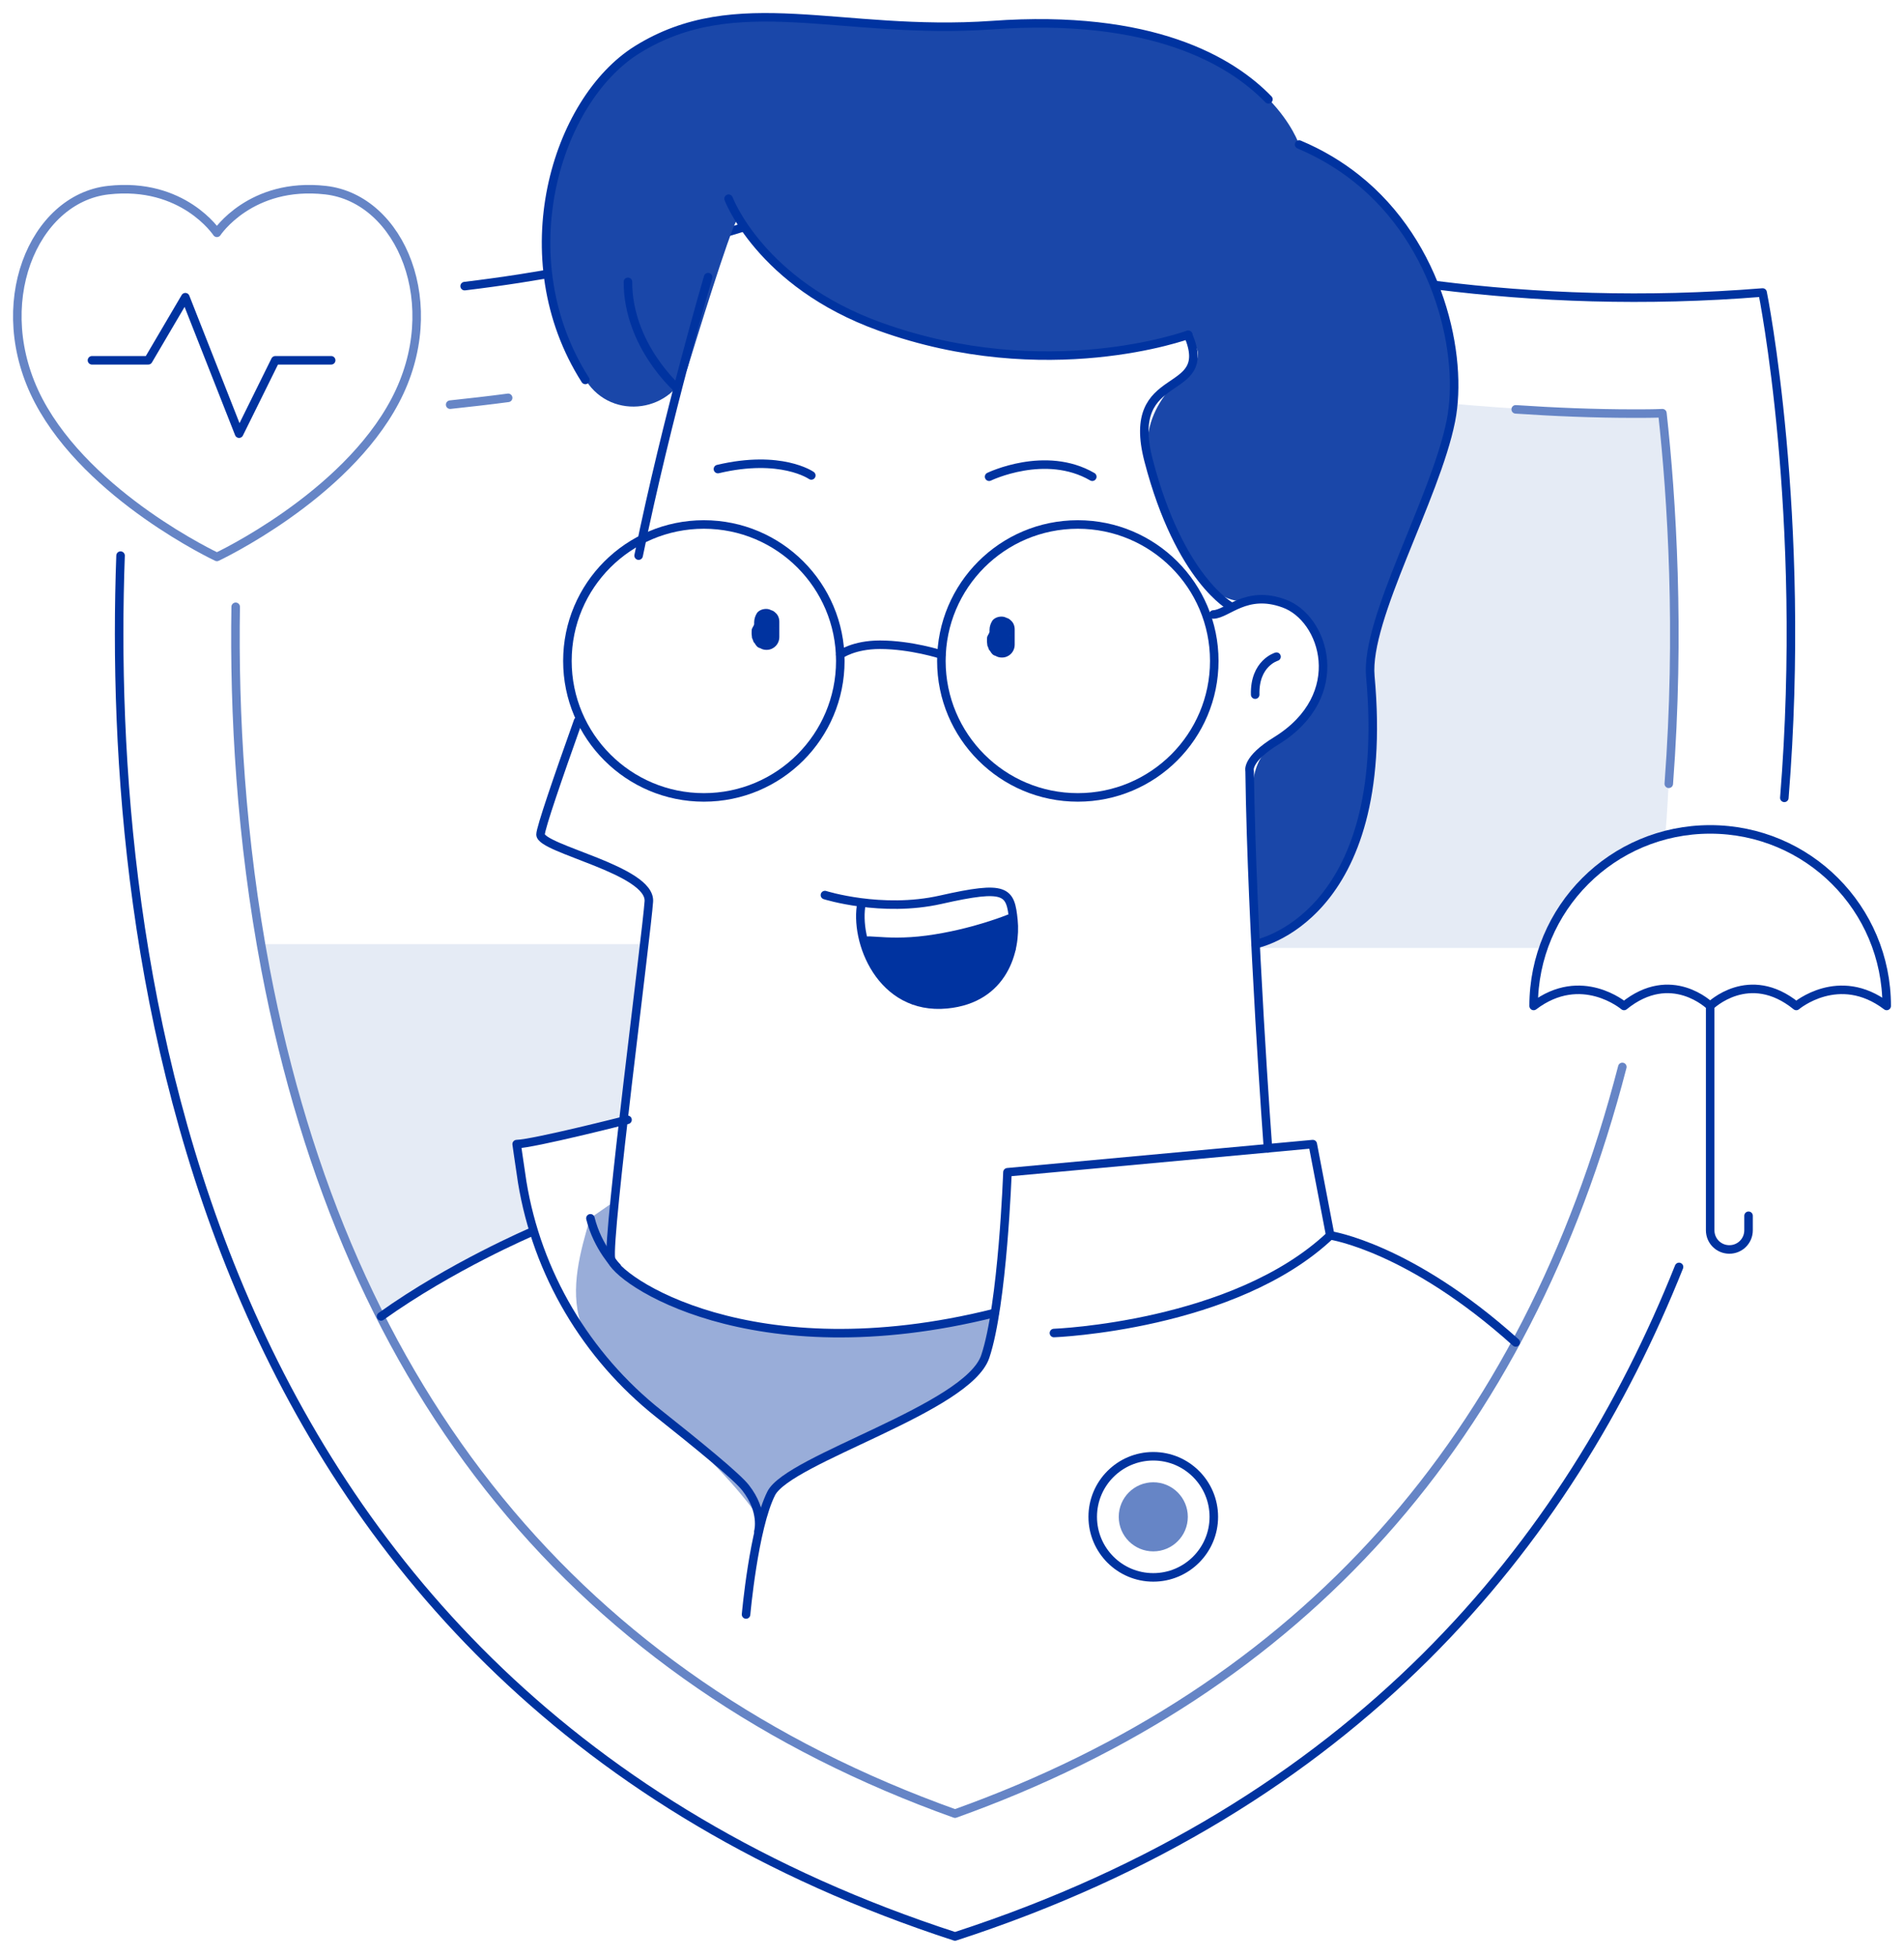<svg width="110" height="113" viewBox="0 0 110 113" fill="none" xmlns="http://www.w3.org/2000/svg">
<path d="M96.215 48.232C92.914 49.094 90.253 51.558 89.145 54.76H72.541C72.541 54.76 74.389 42.739 76.827 39.044C79.266 35.373 82.075 23.179 83.996 23.327C83.996 23.327 90.82 23.967 96.017 23.869C96.042 23.893 97.052 37.837 96.215 48.232Z" fill="#E5EBF5"/>
<path d="M15.094 54.538H37.215L36.033 64.737L29.874 66.092C29.874 66.092 30.416 70.157 30.884 71.167C30.884 71.167 23.272 74.739 22.139 76.044C22.139 76.044 16.35 65.353 15.094 54.538Z" fill="#E5EBF5"/>
<path d="M26.844 16.528C44.088 14.459 55.173 8.251 55.173 8.251C55.173 8.251 74.511 19.114 101.831 16.897C101.831 16.897 104.417 29.683 103.087 46.089" stroke="#0033A0" stroke-width="0.493" stroke-miterlimit="10" stroke-linecap="round" stroke-linejoin="round"/>
<path d="M97.003 73.187C90.599 89.224 78.257 104.374 55.174 111.863C10.98 97.501 6.127 55.08 6.965 32.097" stroke="#0033A0" stroke-width="0.493" stroke-miterlimit="10" stroke-linecap="round" stroke-linejoin="round"/>
<path d="M26.007 23.376C27.14 23.253 28.248 23.13 29.357 22.982" stroke="#6685C6" stroke-width="0.493" stroke-miterlimit="10" stroke-linecap="round" stroke-linejoin="round"/>
<path d="M93.727 61.633C88.159 83.114 75.226 97.599 55.174 104.768C33.422 96.983 20.021 80.577 15.34 55.992C13.912 48.454 13.517 41.162 13.616 35.053" stroke="#6685C6" stroke-width="0.493" stroke-miterlimit="10" stroke-linecap="round" stroke-linejoin="round"/>
<path d="M87.567 23.647C89.784 23.795 92.076 23.893 94.44 23.893C94.958 23.893 95.5 23.893 96.042 23.869C96.584 28.796 97.076 36.482 96.411 45.276" stroke="#6685C6" stroke-width="0.493" stroke-miterlimit="10" stroke-linecap="round" stroke-linejoin="round"/>
<path d="M72.54 54.538C72.54 54.538 80.448 53.085 79.167 39.068C78.871 35.742 82.936 28.771 83.823 24.312C84.562 20.592 83.183 14.114 78.354 10.295C77.393 9.532 76.285 8.866 75.053 8.349C75.053 8.349 74.659 7.142 73.304 5.738C71.161 3.521 66.579 0.786 57.341 1.452C48.596 2.067 42.585 -0.716 36.821 2.88C32.14 5.812 29.356 14.902 33.84 21.947C33.84 21.972 33.864 21.972 33.864 21.997C35.367 24.337 38.939 23.82 39.752 21.159C40.984 17.144 42.511 12.34 42.684 12.586C42.955 13.005 45.443 18.129 54.385 19.878C63.327 21.627 67.293 19.755 67.983 19.558C68.673 19.336 69.831 20.297 68.796 21.258C67.761 22.218 65.052 24.411 66.924 28.475C68.796 32.54 69.658 34.683 71.925 34.757C74.191 34.831 75.127 34.905 76.014 36.605C76.901 38.304 76.581 40.719 74.634 42.147C72.688 43.601 72.122 43.823 72.319 48.478C72.491 53.159 72.54 54.538 72.54 54.538Z" fill="#1A47A9"/>
<path d="M72.541 54.538C72.541 54.538 80.449 53.085 79.168 39.068C78.872 35.742 82.937 28.771 83.823 24.312C84.563 20.592 83.183 14.114 78.355 10.295C77.394 9.532 76.285 8.866 75.054 8.349" stroke="#0033A0" stroke-width="0.493" stroke-miterlimit="10" stroke-linecap="round" stroke-linejoin="round"/>
<path d="M73.28 5.738C71.136 3.521 66.555 0.786 57.317 1.452C48.571 2.067 42.561 -0.716 36.796 2.88C32.116 5.812 29.332 14.902 33.816 21.947" stroke="#0033A0" stroke-width="0.493" stroke-miterlimit="10" stroke-linecap="round" stroke-linejoin="round"/>
<path d="M43.866 87.696C43.866 87.696 42.117 85.06 38.717 82.277C35.958 80.01 34.16 78.311 33.544 76.414C32.904 74.418 33.544 72.251 34.086 70.378L35.614 69.319C35.614 69.319 35.318 72.251 35.318 72.792C35.318 73.334 38.742 76.192 43.866 76.611C48.965 77.029 53.4 76.709 54.705 76.438C56.011 76.192 57.44 75.847 57.44 75.847C57.44 75.847 57.907 78.926 54.434 80.749C50.961 82.597 45.763 84.888 44.925 85.824C44.112 86.735 43.866 87.696 43.866 87.696Z" fill="#99ADD9"/>
<path d="M76.852 71.364L75.842 66.092L58.203 67.718C58.203 67.718 57.932 75.355 56.922 78.36C55.912 81.365 45.566 84.272 44.556 86.268C43.546 88.263 43.102 93.264 43.102 93.264" stroke="#0033A0" stroke-width="0.493" stroke-miterlimit="10" stroke-linecap="round" stroke-linejoin="round"/>
<path d="M73.255 66.338C73.255 66.338 72.319 53.75 72.195 44.537C72.195 44.537 71.974 43.872 73.747 42.788C77.96 40.177 76.531 35.693 74.166 34.856C71.998 34.067 70.915 35.471 70.102 35.496" stroke="#0033A0" stroke-width="0.493" stroke-miterlimit="10" stroke-linecap="round" stroke-linejoin="round"/>
<path d="M71.137 35.053C71.137 35.053 68.156 33.501 66.358 26.603C64.929 21.134 70.225 23.105 68.649 19.361" stroke="#0033A0" stroke-width="0.493" stroke-miterlimit="10" stroke-linecap="round" stroke-linejoin="round"/>
<path d="M40.91 16.01C40.91 16.01 38.545 24.041 36.895 32.097" stroke="#0033A0" stroke-width="0.493" stroke-miterlimit="10" stroke-linecap="round" stroke-linejoin="round"/>
<path d="M33.396 41.655C32.239 44.907 31.229 47.838 31.229 48.208C31.229 49.045 37.609 50.252 37.486 52.075C37.362 53.898 35.072 71.487 35.293 72.694C35.539 73.901 43.398 79.37 57.464 75.847" stroke="#0033A0" stroke-width="0.493" stroke-miterlimit="10" stroke-linecap="round" stroke-linejoin="round"/>
<path d="M36.254 64.688C36.254 64.688 30.834 66.067 29.849 66.092C29.849 66.092 29.972 66.979 30.169 68.284C31.031 73.556 33.864 78.335 38.052 81.661C40.318 83.459 42.585 85.307 43.077 85.947C44.137 87.302 43.816 88.46 43.816 88.46" stroke="#0033A0" stroke-width="0.493" stroke-miterlimit="10" stroke-linecap="round" stroke-linejoin="round"/>
<path d="M30.712 71.167C30.712 71.167 26.08 73.138 22.016 76.044" stroke="#0033A0" stroke-width="0.493" stroke-miterlimit="10" stroke-linecap="round" stroke-linejoin="round"/>
<path d="M43.571 35.94C43.571 36.235 43.571 36.531 43.571 36.827C43.94 36.605 44.31 36.408 44.679 36.186C44.654 36.186 44.654 36.161 44.63 36.161C44.679 36.211 44.728 36.235 44.778 36.285C44.753 36.285 44.753 36.26 44.728 36.235C44.778 36.285 44.802 36.334 44.852 36.383C44.827 36.358 44.827 36.358 44.827 36.334C44.852 36.383 44.876 36.457 44.901 36.506C44.901 36.482 44.876 36.457 44.876 36.432C44.876 36.506 44.901 36.556 44.901 36.63C44.901 36.605 44.901 36.58 44.901 36.531C44.901 36.605 44.876 36.654 44.876 36.728C44.876 36.703 44.876 36.679 44.901 36.654C44.876 36.703 44.852 36.777 44.827 36.827C44.827 36.802 44.852 36.802 44.852 36.777C44.802 36.827 44.778 36.876 44.728 36.925C44.728 36.9 44.753 36.9 44.778 36.876C44.728 36.925 44.679 36.95 44.63 36.999C44.654 36.999 44.654 36.974 44.679 36.974C44.753 36.925 44.827 36.876 44.876 36.777C44.95 36.703 44.975 36.63 44.999 36.531C45.024 36.432 45.024 36.334 45.024 36.235C45.024 36.137 44.999 36.038 44.925 35.964C44.827 35.816 44.679 35.669 44.482 35.62C44.408 35.62 44.359 35.595 44.285 35.595C44.162 35.595 44.039 35.62 43.916 35.693C43.916 35.693 43.891 35.693 43.891 35.718C43.842 35.767 43.768 35.792 43.718 35.866C43.694 35.89 43.669 35.94 43.645 35.964C43.62 35.989 43.595 36.038 43.571 36.063C43.546 36.137 43.521 36.186 43.472 36.26C43.472 36.285 43.472 36.285 43.447 36.309C43.423 36.383 43.423 36.457 43.423 36.531C43.423 36.556 43.423 36.556 43.423 36.58C43.423 36.605 43.423 36.605 43.423 36.63C43.423 36.703 43.447 36.777 43.447 36.851C43.447 36.876 43.447 36.876 43.472 36.9C43.497 36.974 43.521 37.048 43.546 37.097C43.546 37.122 43.571 37.122 43.571 37.122C43.62 37.171 43.645 37.245 43.694 37.295C43.743 37.368 43.817 37.418 43.916 37.442C44.039 37.516 44.162 37.541 44.285 37.541C44.408 37.541 44.531 37.516 44.654 37.442C44.876 37.319 45.024 37.073 45.024 36.802C45.024 36.506 45.024 36.211 45.024 35.915C45.024 35.718 44.95 35.521 44.802 35.398C44.728 35.324 44.654 35.275 44.556 35.25C44.458 35.201 44.384 35.176 44.26 35.176C44.063 35.176 43.866 35.25 43.743 35.398C43.645 35.546 43.571 35.743 43.571 35.94Z" fill="#0033A0"/>
<path d="M57.168 36.383C57.168 36.679 57.168 36.974 57.168 37.27C57.538 37.048 57.907 36.851 58.277 36.629C58.252 36.629 58.252 36.605 58.228 36.605C58.277 36.654 58.326 36.679 58.375 36.728C58.351 36.728 58.351 36.703 58.326 36.679C58.375 36.728 58.4 36.777 58.449 36.827C58.425 36.802 58.425 36.802 58.425 36.777C58.449 36.827 58.474 36.9 58.499 36.95C58.499 36.925 58.474 36.9 58.474 36.876C58.474 36.95 58.499 36.999 58.499 37.073C58.499 37.048 58.499 37.024 58.499 36.974C58.499 37.048 58.474 37.097 58.474 37.171C58.474 37.147 58.474 37.122 58.499 37.097C58.474 37.147 58.449 37.221 58.425 37.27C58.425 37.245 58.449 37.245 58.449 37.221C58.4 37.27 58.375 37.319 58.326 37.368C58.326 37.344 58.351 37.344 58.375 37.319C58.326 37.368 58.277 37.393 58.228 37.442C58.252 37.442 58.252 37.418 58.277 37.418C58.351 37.368 58.425 37.319 58.474 37.221C58.548 37.147 58.572 37.073 58.597 36.974C58.622 36.876 58.622 36.777 58.622 36.679C58.622 36.58 58.597 36.482 58.523 36.408C58.425 36.26 58.277 36.112 58.08 36.063C58.006 36.063 57.957 36.038 57.883 36.038C57.76 36.038 57.636 36.063 57.513 36.137C57.513 36.137 57.489 36.137 57.489 36.161C57.439 36.211 57.365 36.235 57.316 36.309C57.291 36.334 57.267 36.383 57.242 36.408C57.218 36.432 57.193 36.482 57.168 36.506C57.144 36.58 57.119 36.629 57.07 36.703C57.07 36.728 57.07 36.728 57.045 36.753C57.02 36.827 57.02 36.9 57.02 36.974C57.02 36.999 57.02 36.999 57.02 37.024C57.02 37.048 57.02 37.048 57.02 37.073C57.02 37.147 57.045 37.221 57.045 37.294C57.045 37.319 57.045 37.319 57.07 37.344C57.094 37.418 57.119 37.492 57.144 37.541C57.144 37.566 57.168 37.566 57.168 37.566C57.218 37.615 57.242 37.689 57.291 37.738C57.341 37.812 57.415 37.861 57.513 37.886C57.636 37.96 57.76 37.984 57.883 37.984C58.006 37.984 58.129 37.96 58.252 37.886C58.474 37.763 58.622 37.516 58.622 37.245C58.622 36.95 58.622 36.654 58.622 36.358C58.622 36.161 58.548 35.964 58.4 35.841C58.326 35.767 58.252 35.718 58.154 35.693C58.055 35.644 57.981 35.619 57.858 35.619C57.661 35.619 57.464 35.693 57.341 35.841C57.242 35.989 57.168 36.186 57.168 36.383Z" fill="#0033A0"/>
<path d="M35.638 73.187C35.638 73.187 34.529 72.078 34.11 70.378" stroke="#0033A0" stroke-width="0.493" stroke-miterlimit="10" stroke-linecap="round" stroke-linejoin="round"/>
<path d="M73.748 37.935C73.748 37.935 72.467 38.304 72.516 40.127" stroke="#0033A0" stroke-width="0.493" stroke-miterlimit="10" stroke-linecap="round" stroke-linejoin="round"/>
<path d="M46.871 27.465C46.871 27.465 45.122 26.234 41.477 27.096" stroke="#0033A0" stroke-width="0.493" stroke-miterlimit="10" stroke-linecap="round" stroke-linejoin="round"/>
<path d="M57.144 27.539C57.144 27.539 60.395 25.963 63.105 27.539" stroke="#0033A0" stroke-width="0.493" stroke-miterlimit="10" stroke-linecap="round" stroke-linejoin="round"/>
<path d="M60.889 77.005C60.889 77.005 71.309 76.611 76.852 71.364C76.852 71.364 81.434 72.029 87.568 77.547" stroke="#0033A0" stroke-width="0.493" stroke-miterlimit="10" stroke-linecap="round" stroke-linejoin="round"/>
<path d="M42.093 11.478C42.093 11.478 43.916 16.38 50.838 18.868C60.47 22.341 68.649 19.336 68.649 19.336" stroke="#0033A0" stroke-width="0.493" stroke-miterlimit="10" stroke-linecap="round" stroke-linejoin="round"/>
<path d="M58.277 52.814C58.277 52.814 56.134 53.701 53.523 54.046C50.911 54.391 49.729 53.8 49.901 54.317C50.049 54.834 51.601 57.347 52.439 57.642C53.301 57.938 55.74 58.579 57.095 57.1C58.45 55.623 58.794 54.144 58.277 52.814Z" fill="#0033A0"/>
<path d="M47.659 51.706C47.659 51.706 50.936 52.74 54.335 51.977C58.154 51.114 58.375 51.459 58.548 53.159C58.72 54.859 58.006 57.692 54.705 58.012C50.886 58.382 49.334 54.341 49.778 52.149" stroke="#0033A0" stroke-width="0.493" stroke-miterlimit="10" stroke-linecap="round" stroke-linejoin="round"/>
<path d="M58.425 54.834C58.425 54.834 54.089 53.799 52.759 57.765" stroke="#0033A0" stroke-width="0.493" stroke-miterlimit="10" stroke-linecap="round" stroke-linejoin="round"/>
<path d="M39.136 22.44C39.136 22.44 36.278 19.952 36.278 16.281" stroke="#0033A0" stroke-width="0.493" stroke-miterlimit="10" stroke-linecap="round" stroke-linejoin="round"/>
<path d="M40.664 46.064C45.018 46.064 48.547 42.535 48.547 38.181C48.547 33.828 45.018 30.298 40.664 30.298C36.311 30.298 32.781 33.828 32.781 38.181C32.781 42.535 36.311 46.064 40.664 46.064Z" stroke="#0033A0" stroke-width="0.493" stroke-miterlimit="10" stroke-linecap="round" stroke-linejoin="round"/>
<path d="M62.269 46.064C66.622 46.064 70.152 42.535 70.152 38.181C70.152 33.828 66.622 30.298 62.269 30.298C57.915 30.298 54.386 33.828 54.386 38.181C54.386 42.535 57.915 46.064 62.269 46.064Z" stroke="#0033A0" stroke-width="0.493" stroke-miterlimit="10" stroke-linecap="round" stroke-linejoin="round"/>
<path d="M54.385 37.812C54.385 37.812 52.636 37.245 50.838 37.245C49.31 37.245 48.547 37.812 48.547 37.812" stroke="#0033A0" stroke-width="0.493" stroke-miterlimit="10" stroke-linecap="round" stroke-linejoin="round"/>
<path d="M66.628 91.121C68.56 91.121 70.126 89.554 70.126 87.623C70.126 85.691 68.56 84.124 66.628 84.124C64.696 84.124 63.13 85.691 63.13 87.623C63.13 89.554 64.696 91.121 66.628 91.121Z" stroke="#0033A0" stroke-width="0.493" stroke-miterlimit="10" stroke-linecap="round" stroke-linejoin="round"/>
<path d="M88.603 58.111C88.603 52.469 93.16 47.912 98.801 47.912C104.442 47.912 109 52.469 109 58.111C106.241 56.017 103.777 58.111 103.777 58.111C101.043 55.893 98.801 58.111 98.801 58.111C98.801 58.111 96.559 55.893 93.825 58.111C93.825 58.111 91.362 56.017 88.603 58.111Z" stroke="#0033A0" stroke-width="0.493" stroke-miterlimit="10" stroke-linecap="round" stroke-linejoin="round"/>
<path d="M98.802 58.111V71.068C98.802 71.684 99.294 72.177 99.91 72.177C100.526 72.177 101.019 71.684 101.019 71.068V70.231" stroke="#0033A0" stroke-width="0.493" stroke-miterlimit="10" stroke-linecap="round" stroke-linejoin="round"/>
<path d="M12.532 32.171C12.532 32.171 19.897 28.722 22.829 23.155C25.76 17.612 23.149 11.478 18.813 10.985C14.478 10.493 12.532 13.449 12.532 13.449C12.532 13.449 10.585 10.493 6.25 10.985C1.914 11.478 -0.672 17.612 2.235 23.155C5.166 28.722 12.532 32.171 12.532 32.171Z" stroke="#6685C6" stroke-width="0.493" stroke-miterlimit="10" stroke-linecap="round" stroke-linejoin="round"/>
<path d="M5.313 20.814H8.565L10.708 17.168L13.812 25.051L15.906 20.814H19.133" stroke="#0033A0" stroke-width="0.493" stroke-miterlimit="10" stroke-linecap="round" stroke-linejoin="round"/>
<path d="M66.628 89.618C67.73 89.618 68.624 88.724 68.624 87.622C68.624 86.52 67.73 85.627 66.628 85.627C65.526 85.627 64.633 86.52 64.633 87.622C64.633 88.724 65.526 89.618 66.628 89.618Z" fill="#6685C6"/>
</svg>
